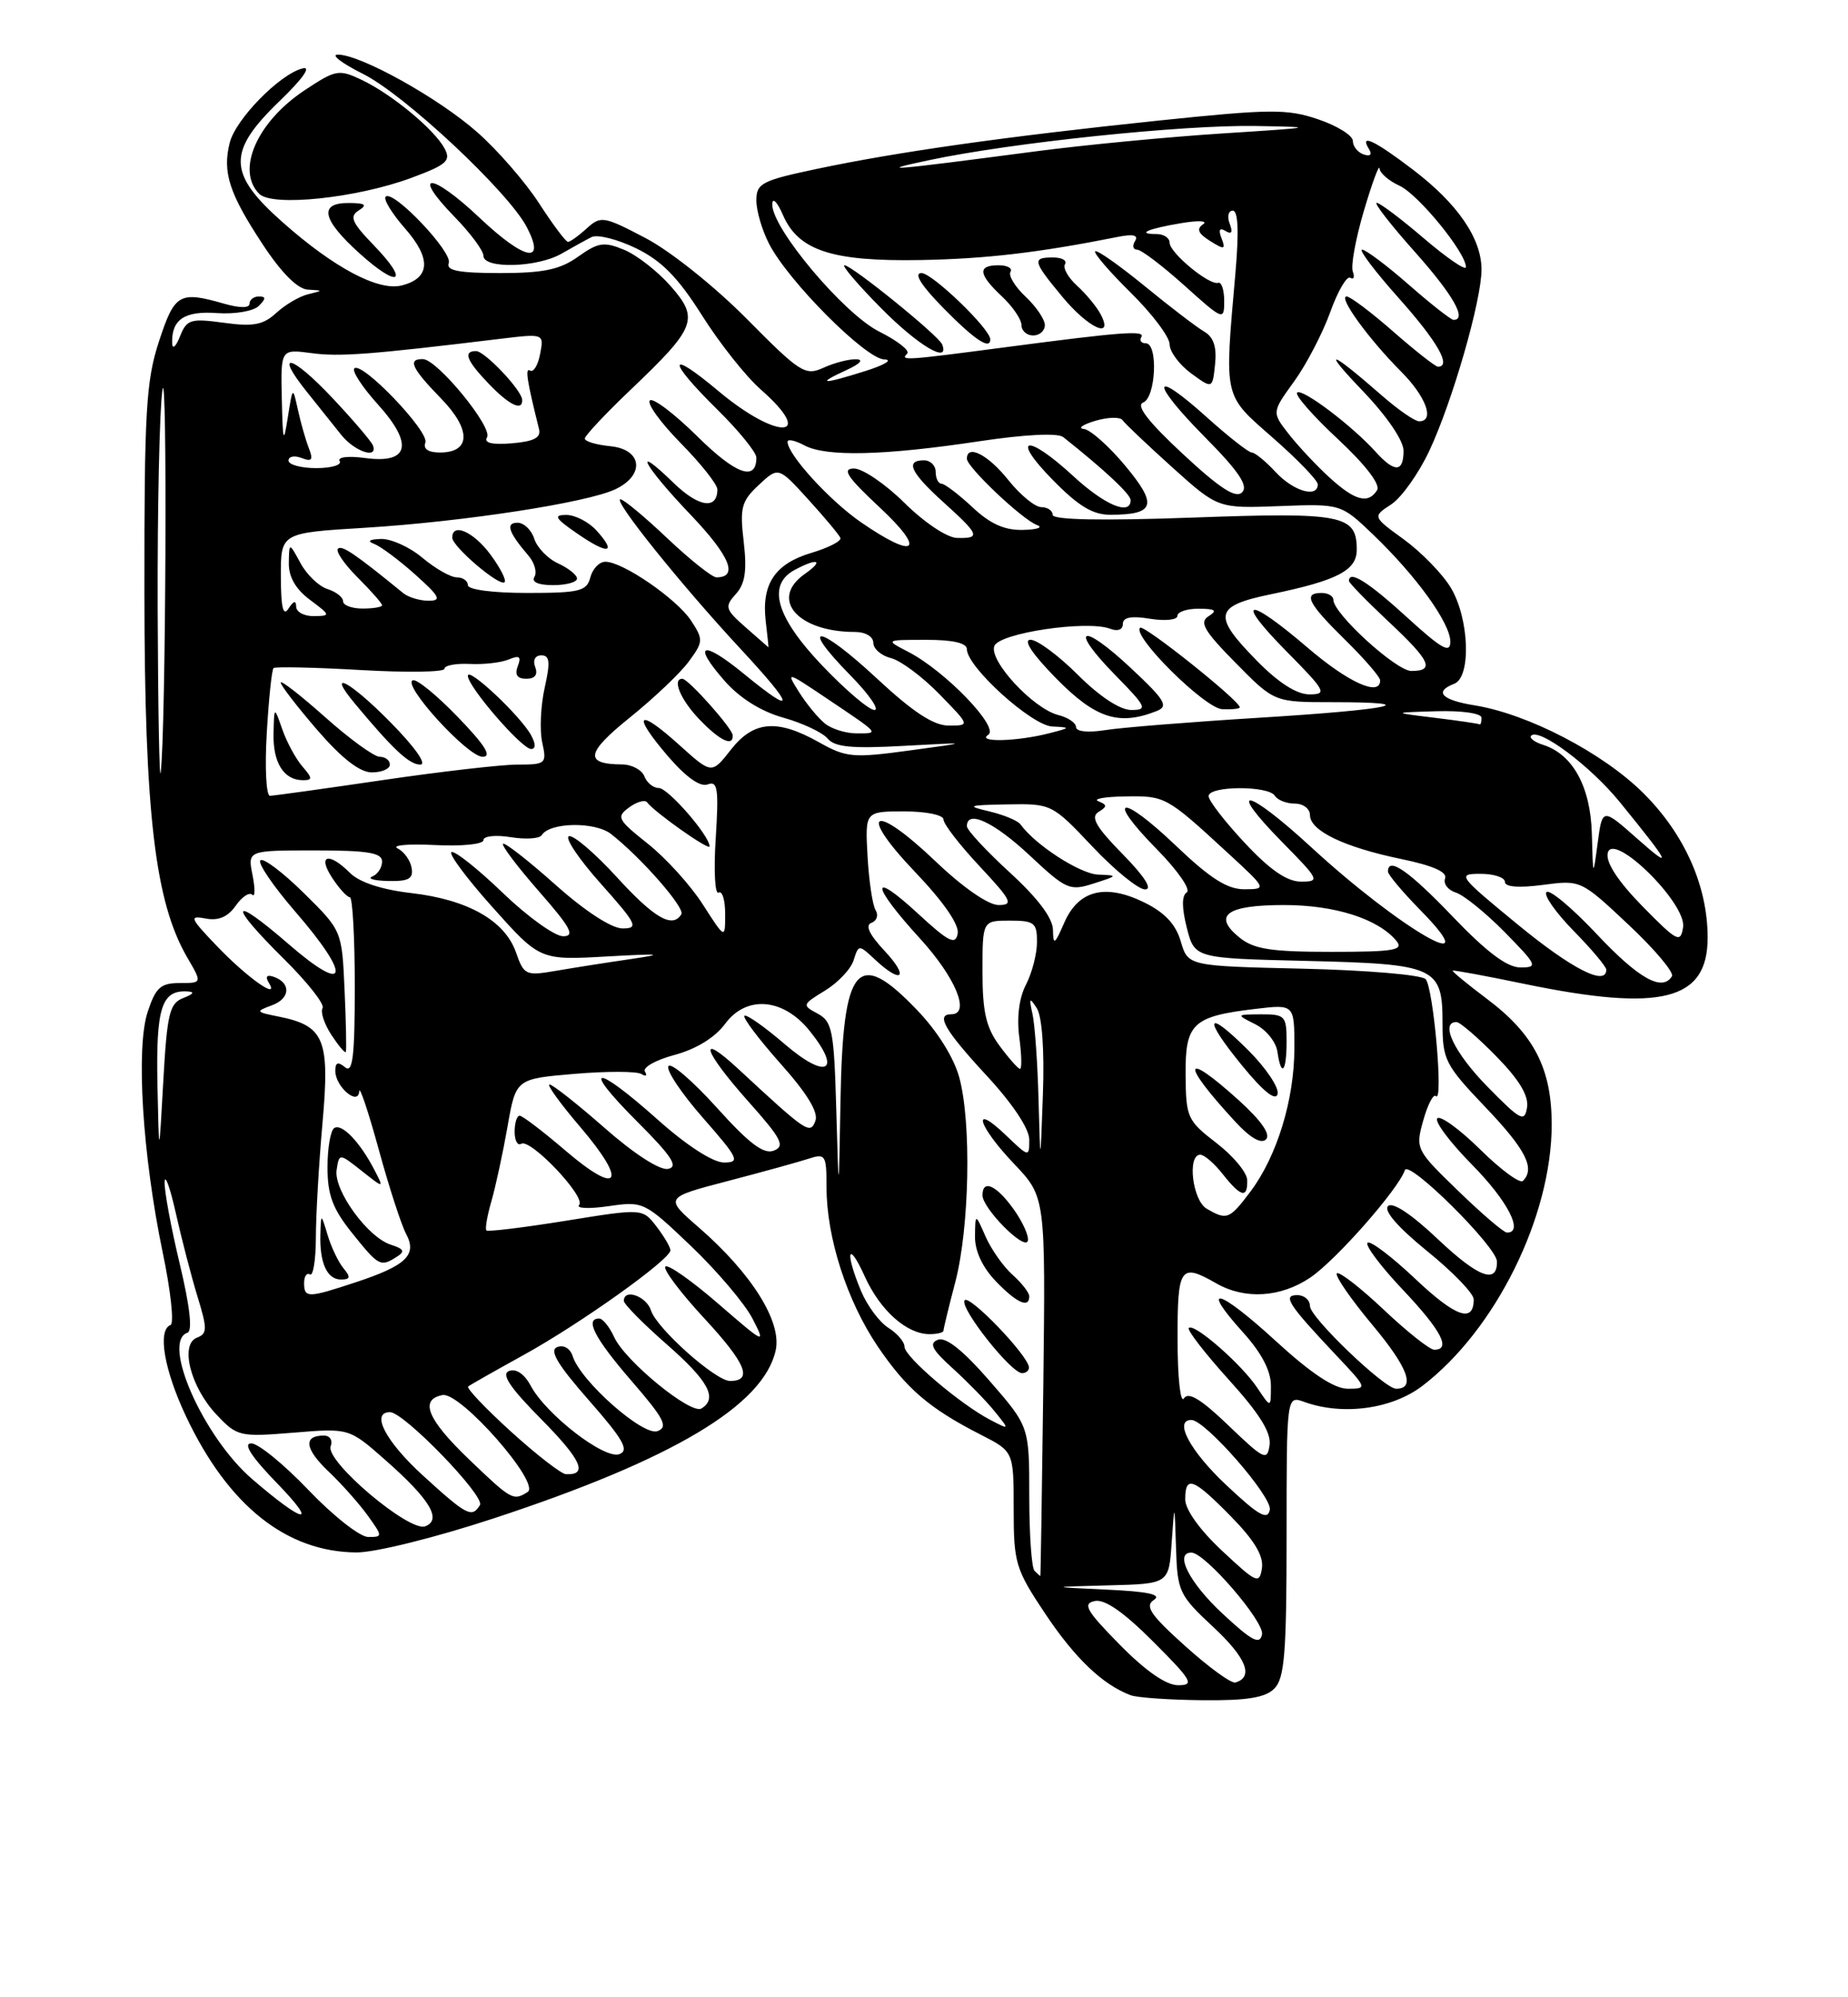 <?xml version="1.0" encoding="UTF-8" standalone="no"?>
<!DOCTYPE svg PUBLIC "-//W3C//DTD SVG 1.1//EN" "http://www.w3.org/Graphics/SVG/1.1/DTD/svg11.dtd" >
<svg xmlns="http://www.w3.org/2000/svg" xmlns:xlink="http://www.w3.org/1999/xlink" version="1.1" viewBox="0 0 237 256">
 <g >
 <path fill="currentColor"
d=" M 163.43 216.43 C 164.74 215.12 165.00 211.89 165.00 196.86 C 165.00 178.87 165.00 178.87 167.25 179.68 C 172.18 181.47 178.50 180.62 182.42 177.63 C 191.80 170.47 199.00 155.93 199.00 144.13 C 199.00 136.96 196.73 132.56 190.71 128.04 C 188.17 126.13 186.19 124.50 186.30 124.41 C 186.41 124.32 190.55 125.08 195.50 126.11 C 213.08 129.74 219.00 128.25 219.00 120.18 C 219.00 113.59 216.06 106.96 210.81 101.71 C 205.61 96.52 195.97 91.50 189.07 90.40 C 184.88 89.72 183.87 88.65 186.50 87.64 C 188.71 86.79 188.43 79.21 186.03 75.28 C 184.95 73.51 182.25 70.75 180.04 69.14 C 176.01 66.22 176.01 66.22 178.42 64.65 C 179.74 63.78 181.94 60.69 183.30 57.79 C 186.26 51.50 190.00 38.51 190.00 34.55 C 190.00 30.57 186.94 26.11 181.21 21.75 C 176.23 17.96 174.30 17.06 175.58 19.13 C 176.00 19.82 175.73 20.08 174.89 19.80 C 174.13 19.54 173.50 18.76 173.50 18.07 C 173.50 17.37 171.50 16.12 169.04 15.29 C 165.05 13.94 162.95 13.96 148.54 15.46 C 129.05 17.49 115.06 19.47 104.75 21.65 C 97.69 23.14 97.00 23.50 97.00 25.69 C 97.00 27.02 97.74 29.53 98.64 31.27 C 101.13 36.09 111.01 45.99 113.40 46.07 C 114.56 46.10 113.47 46.77 111.00 47.55 C 105.45 49.30 104.56 49.27 108.50 47.46 C 110.31 46.64 110.82 46.07 109.80 46.05 C 108.86 46.02 106.97 46.51 105.60 47.14 C 103.27 48.20 102.61 47.78 95.78 40.88 C 91.67 36.73 85.97 32.18 82.80 30.52 C 77.42 27.70 77.05 27.64 75.24 29.28 C 74.20 30.23 73.12 31.00 72.84 31.00 C 72.56 31.00 70.89 28.77 69.13 26.05 C 67.37 23.33 63.80 19.23 61.21 16.95 C 56.24 12.56 46.24 7.00 43.33 7.00 C 42.38 7.00 43.83 8.11 46.55 9.47 C 51.89 12.13 65.24 24.63 67.57 29.13 C 70.06 33.94 67.29 33.38 61.49 27.90 C 55.29 22.04 52.60 21.96 58.31 27.81 C 60.34 29.89 62.00 32.13 62.00 32.79 C 62.00 34.49 68.92 34.30 72.00 32.52 C 73.38 31.73 75.11 30.77 75.86 30.39 C 76.60 30.01 79.17 30.66 81.57 31.82 C 84.85 33.42 86.94 35.54 90.02 40.41 C 92.27 43.98 95.66 48.25 97.55 49.91 C 104.77 56.25 99.73 56.48 92.18 50.16 C 85.58 44.62 85.47 46.06 92.00 52.50 C 94.75 55.21 97.00 57.98 97.00 58.65 C 97.00 61.76 94.37 60.81 89.43 55.93 C 86.47 53.01 83.73 50.94 83.34 51.33 C 82.94 51.72 84.73 54.19 87.31 56.81 C 89.89 59.43 92.00 62.09 92.00 62.73 C 92.00 65.36 89.61 65.02 86.41 61.92 C 80.87 56.54 82.52 59.65 88.60 66.01 C 93.62 71.28 94.74 74.00 91.88 74.00 C 91.33 74.00 88.50 71.75 85.59 69.00 C 82.69 66.25 79.98 64.00 79.57 64.00 C 78.54 64.00 87.32 74.93 94.91 83.10 C 102.00 90.73 102.18 91.92 95.39 86.36 C 90.04 81.98 88.71 82.46 92.92 87.26 C 94.87 89.48 97.60 91.19 100.47 91.99 C 102.94 92.68 105.49 93.89 106.14 94.66 C 107.04 95.76 109.27 95.97 115.91 95.60 C 124.50 95.13 124.50 95.13 116.65 96.19 C 109.39 97.18 108.52 97.10 105.02 95.13 C 99.65 92.12 96.63 92.38 93.71 96.12 C 91.27 99.23 91.27 99.23 87.11 95.48 C 81.77 90.66 80.96 91.43 85.63 96.89 C 87.96 99.60 89.79 100.91 90.76 100.54 C 92.04 100.05 92.19 101.07 91.79 107.45 C 91.52 111.56 91.69 114.69 92.15 114.41 C 92.62 114.12 93.00 115.35 93.00 117.14 C 93.00 120.39 93.00 120.39 90.15 115.95 C 88.59 113.50 85.41 109.99 83.09 108.15 C 79.19 105.05 79.01 104.71 80.68 103.49 C 81.68 102.76 82.72 102.47 82.99 102.84 C 83.98 104.14 91.00 109.09 91.00 108.48 C 91.00 107.12 85.68 101.00 84.49 101.00 C 83.79 101.00 82.95 100.33 82.64 99.50 C 82.32 98.68 81.04 97.99 79.78 97.98 C 74.90 97.95 75.13 96.51 80.75 91.99 C 83.82 89.52 87.23 86.29 88.32 84.81 C 90.20 82.26 90.22 81.98 88.63 79.55 C 86.79 76.76 79.87 72.00 77.64 72.00 C 76.86 72.00 76.00 72.90 75.71 74.00 C 75.25 75.78 74.35 76.00 67.59 76.00 C 63.20 76.00 60.00 75.58 60.00 75.00 C 60.00 74.45 59.36 74.00 58.58 74.00 C 57.79 74.00 55.82 72.87 54.18 71.50 C 52.55 70.12 50.15 69.04 48.86 69.08 C 47.34 69.13 47.03 69.36 48.00 69.72 C 48.83 70.04 51.19 71.80 53.25 73.64 C 56.41 76.47 56.68 77.00 54.96 77.00 C 53.84 77.00 52.37 76.56 51.71 76.02 C 45.57 71.01 43.84 69.83 43.34 70.33 C 43.02 70.65 44.16 72.32 45.88 74.03 C 47.60 75.75 49.00 77.34 49.00 77.58 C 49.00 77.81 47.88 78.00 46.50 78.00 C 45.12 78.00 44.00 77.58 44.00 77.07 C 44.00 76.55 43.10 75.85 42.00 75.50 C 40.89 75.15 39.34 73.66 38.54 72.18 C 37.08 69.50 37.08 69.50 37.04 72.17 C 37.01 73.94 37.92 75.52 39.75 76.88 C 42.41 78.87 42.43 78.94 40.25 78.97 C 39.01 78.99 37.99 78.44 37.98 77.75 C 37.97 76.92 37.65 77.00 37.00 78.00 C 36.31 79.07 36.03 77.88 36.02 73.90 C 36.00 68.30 36.00 68.30 46.75 67.65 C 59.45 66.87 75.32 64.43 78.94 62.70 C 82.76 60.87 82.36 57.58 78.25 57.19 C 76.46 57.01 75.00 56.58 75.00 56.21 C 75.00 55.85 77.63 53.05 80.85 49.98 C 89.27 41.97 89.70 40.87 86.01 36.67 C 84.36 34.79 81.68 32.70 80.05 32.02 C 77.47 30.95 76.72 31.06 74.14 32.90 C 71.81 34.56 69.70 35.00 64.13 35.00 C 58.81 35.00 57.18 34.68 57.55 33.72 C 58.09 32.34 50.41 24.26 49.46 25.21 C 49.14 25.53 50.26 27.36 51.95 29.29 C 55.34 33.15 55.19 35.66 51.51 36.59 C 48.52 37.34 42.84 34.33 36.25 28.49 C 29.18 22.24 29.11 19.45 35.86 12.95 C 38.86 10.06 39.98 8.45 38.79 8.77 C 35.83 9.54 30.22 15.28 29.46 18.30 C 28.51 22.09 29.39 24.80 33.69 31.32 C 36.08 34.96 38.16 37.04 39.46 37.12 C 41.47 37.23 41.47 37.24 39.50 37.72 C 38.40 37.98 36.57 39.06 35.43 40.11 C 33.75 41.65 32.48 41.89 28.70 41.37 C 24.43 40.79 23.95 40.94 23.08 43.12 C 22.56 44.43 22.11 44.83 22.08 44.00 C 21.98 40.95 23.66 39.82 27.85 40.13 C 30.14 40.29 32.52 39.88 33.19 39.21 C 34.12 38.28 34.13 38.00 33.20 38.00 C 32.54 38.00 32.00 38.42 32.00 38.93 C 32.00 39.50 30.76 39.50 28.76 38.93 C 23.00 37.28 22.40 37.62 20.39 43.75 C 18.73 48.81 18.50 52.69 18.52 76.00 C 18.54 104.32 19.88 115.64 24.03 122.75 C 25.93 126.00 25.93 126.00 23.04 126.00 C 20.60 126.00 19.97 126.57 18.94 129.69 C 17.41 134.31 18.27 148.04 20.86 160.50 C 21.90 165.45 22.35 169.65 21.87 169.83 C 20.17 170.48 21.04 175.58 23.87 181.57 C 29.28 192.99 36.74 198.93 45.74 198.98 C 48.12 198.99 55.86 197.07 63.33 194.61 C 86.32 187.05 97.94 180.12 99.48 173.07 C 100.29 169.42 96.40 163.22 89.61 157.32 C 85.21 153.50 85.21 153.50 93.36 151.37 C 97.84 150.20 102.51 148.91 103.75 148.50 C 105.86 147.81 106.00 148.05 106.00 152.20 C 106.00 158.60 108.62 166.74 112.55 172.55 C 116.24 178.00 119.18 180.52 125.78 183.89 C 130.00 186.04 130.00 186.04 130.00 193.41 C 130.00 200.36 130.23 201.12 134.07 206.87 C 137.87 212.55 141.41 215.93 145.00 217.28 C 145.82 217.59 149.96 217.88 154.18 217.92 C 159.91 217.98 162.26 217.60 163.43 216.43 Z  M 93.97 94.25 C 93.94 93.37 88.27 87.00 87.51 87.00 C 86.16 87.00 87.27 89.68 89.69 92.20 C 92.31 94.93 94.03 95.76 93.97 94.25 Z  M 62.90 71.08 C 60.74 68.16 58.00 66.94 58.00 68.91 C 58.00 70.06 64.09 75.24 64.71 74.62 C 64.97 74.37 64.15 72.77 62.90 71.08 Z  M 74.00 74.16 C 74.00 73.70 72.91 72.83 71.59 72.22 C 70.26 71.62 68.88 70.19 68.52 69.06 C 68.16 67.93 67.19 67.00 66.37 67.00 C 64.80 67.00 65.20 68.22 67.75 71.19 C 68.55 72.11 68.90 73.35 68.54 73.94 C 68.13 74.60 69.04 75.00 70.94 75.00 C 72.62 75.00 74.00 74.62 74.00 74.16 Z  M 76.51 68.01 C 75.51 66.90 73.76 66.00 72.62 66.00 C 70.93 66.00 71.18 66.43 74.03 68.39 C 78.00 71.13 79.17 70.95 76.51 68.01 Z  M 47.94 31.44 C 45.11 28.51 44.78 27.75 46.01 26.97 C 47.15 26.25 46.86 26.03 44.75 26.02 C 40.84 25.99 41.28 28.12 46.09 32.46 C 51.16 37.04 52.60 36.25 47.94 31.44 Z  M 52.75 22.80 C 57.29 21.12 57.86 20.61 57.02 19.04 C 55.72 16.60 50.29 12.11 46.43 10.26 C 43.46 8.85 43.09 8.91 39.08 11.56 C 32.96 15.61 30.23 21.83 33.25 24.85 C 34.93 26.53 45.76 25.39 52.75 22.80 Z  M 143.61 210.81 C 139.32 206.45 138.80 205.55 140.39 205.21 C 141.67 204.93 144.09 206.61 147.88 210.40 C 152.88 215.40 153.22 216.00 151.10 216.00 C 149.55 216.00 146.93 214.18 143.61 210.81 Z  M 152.00 210.98 C 147.54 206.98 146.78 205.85 147.98 205.07 C 149.03 204.38 147.26 203.99 141.98 203.75 C 134.50 203.40 134.50 203.40 142.20 203.20 C 149.90 203.00 149.90 203.00 150.26 197.75 C 150.63 192.50 150.63 192.50 150.82 198.38 C 150.99 203.99 151.21 204.46 155.61 208.55 C 159.84 212.49 160.82 214.95 158.44 215.65 C 157.92 215.81 155.03 213.71 152.00 210.98 Z  M 156.75 206.79 C 152.53 202.86 150.57 199.00 152.79 199.00 C 154.53 199.00 162.17 207.86 161.85 209.49 C 161.57 210.87 160.54 210.32 156.75 206.79 Z  M 156.75 198.79 C 153.89 196.13 152.00 193.49 152.00 192.18 C 152.00 189.05 153.03 189.44 157.88 194.38 C 160.87 197.43 162.07 199.43 161.84 200.99 C 161.52 203.08 161.18 202.93 156.75 198.79 Z  M 132.67 201.33 C 132.30 200.97 132.00 196.66 132.00 191.75 C 132.00 182.84 132.00 182.84 126.91 176.99 C 123.51 173.08 121.31 171.33 120.29 171.72 C 119.10 172.17 119.52 172.99 122.20 175.40 C 124.08 177.11 126.50 179.58 127.56 180.90 C 129.50 183.29 129.50 183.29 127.00 181.99 C 123.15 179.99 116.00 173.90 116.00 172.62 C 116.00 171.99 115.07 170.90 113.93 170.19 C 112.79 169.47 111.21 167.35 110.43 165.48 C 108.32 160.43 108.74 158.82 110.91 163.62 C 112.90 167.99 116.29 171.00 119.22 171.00 C 120.20 171.00 121.00 170.80 121.00 170.55 C 121.00 170.30 121.68 167.49 122.52 164.30 C 124.33 157.35 124.60 143.92 123.03 138.12 C 122.35 135.59 120.22 132.17 117.62 129.47 C 109.92 121.42 108.09 123.60 107.79 141.18 C 107.57 153.50 107.57 153.50 107.25 142.27 C 106.96 132.09 106.74 130.93 104.86 129.92 C 102.84 128.84 102.87 128.76 105.80 126.97 C 107.46 125.96 109.11 124.22 109.47 123.09 C 110.12 121.04 110.13 121.04 112.25 123.02 C 115.68 126.22 116.64 125.29 113.44 121.87 C 111.48 119.78 110.92 118.59 111.76 118.28 C 112.45 118.03 112.69 117.31 112.30 116.67 C 111.90 116.04 111.44 112.92 111.26 109.76 C 110.94 104.00 110.94 104.00 115.97 104.00 C 118.79 104.00 121.00 104.46 121.00 105.04 C 121.00 105.62 123.09 108.32 125.64 111.04 C 129.74 115.43 130.02 116.00 128.06 116.00 C 126.74 116.00 123.48 113.74 119.98 110.40 C 111.98 102.77 109.84 103.88 117.35 111.76 C 121.01 115.59 123.04 118.53 122.82 119.67 C 122.54 121.17 121.66 120.73 117.74 117.11 C 111.50 111.36 111.67 113.38 118.00 120.31 C 122.56 125.30 124.50 130.00 122.00 130.00 C 119.97 130.00 121.14 132.03 126.50 137.83 C 129.86 141.45 132.00 144.67 132.00 146.07 C 132.00 148.35 131.97 148.34 129.00 145.50 C 124.51 141.20 125.38 144.27 130.05 149.17 C 134.09 153.42 134.09 153.42 133.80 177.71 C 133.63 191.07 133.46 201.99 133.42 202.00 C 133.37 202.00 133.03 201.70 132.67 201.33 Z  M 131.96 175.25 C 131.87 173.74 124.24 165.81 123.70 166.67 C 123.08 167.67 129.67 176.00 131.08 176.00 C 131.59 176.00 131.98 175.66 131.96 175.25 Z  M 132.00 166.15 C 132.00 165.69 131.04 164.45 129.86 163.40 C 128.69 162.36 127.13 160.15 126.40 158.50 C 125.08 155.50 125.08 155.50 125.04 158.45 C 125.01 160.32 125.98 162.41 127.69 164.20 C 130.38 167.00 132.00 167.74 132.00 166.15 Z  M 130.01 155.01 C 127.80 151.91 126.00 151.09 126.00 153.20 C 126.00 154.88 131.39 160.32 131.81 159.06 C 132.00 158.49 131.19 156.67 130.01 155.01 Z  M 39.58 191.00 C 36.43 187.70 33.12 185.00 32.22 185.00 C 31.13 185.00 32.24 186.72 35.54 190.12 C 40.92 195.67 39.04 195.35 32.34 189.58 C 26.07 184.18 20.66 171.95 24.04 170.82 C 24.71 170.60 24.36 167.48 23.05 161.99 C 21.93 157.32 21.06 152.60 21.11 151.50 C 21.16 150.40 21.81 152.20 22.55 155.50 C 23.29 158.80 24.54 163.61 25.33 166.19 C 26.60 170.33 26.59 170.94 25.26 171.45 C 23.04 172.31 24.43 177.79 27.77 181.32 C 30.41 184.12 30.73 184.19 37.63 183.63 C 44.77 183.04 44.77 183.04 49.40 187.12 C 55.15 192.18 56.72 194.79 54.53 195.63 C 52.49 196.41 41.68 187.27 42.41 185.37 C 42.70 184.61 42.31 184.00 41.53 184.00 C 38.86 184.00 39.08 185.70 42.13 188.60 C 43.81 190.19 46.07 192.74 47.16 194.25 C 49.09 196.94 49.09 197.00 47.22 197.00 C 46.17 197.00 42.73 194.30 39.58 191.00 Z  M 157.25 190.33 C 152.62 185.98 150.49 182.00 152.79 182.00 C 154.57 182.00 163.17 191.85 162.85 193.51 C 162.57 194.91 161.43 194.26 157.25 190.33 Z  M 54.25 189.13 C 49.44 184.74 47.49 181.00 50.02 181.00 C 51.81 181.00 62.25 191.79 61.55 192.91 C 60.52 194.59 59.88 194.26 54.25 189.13 Z  M 60.16 187.06 C 54.80 181.92 53.76 179.39 56.75 178.81 C 59.03 178.36 69.38 190.14 67.67 191.23 C 65.82 192.40 65.60 192.27 60.16 187.06 Z  M 65.54 183.50 C 62.26 180.52 59.79 177.92 60.04 177.71 C 60.29 177.51 63.46 175.71 67.07 173.72 C 74.40 169.69 86.01 161.41 85.98 160.25 C 85.97 159.84 85.16 158.46 84.18 157.19 C 82.40 154.88 82.40 154.88 72.56 156.47 C 67.15 157.34 62.56 157.90 62.38 157.71 C 62.19 157.52 62.48 155.82 63.03 153.93 C 63.57 152.05 64.50 147.75 65.09 144.39 C 66.16 138.28 66.16 138.28 73.68 137.64 C 77.82 137.29 81.68 137.30 82.26 137.66 C 82.84 138.02 83.04 137.88 82.71 137.35 C 82.39 136.82 84.10 135.85 86.52 135.21 C 89.29 134.46 91.69 132.99 93.00 131.22 C 95.72 127.53 100.45 127.92 103.82 132.11 C 108.02 137.31 106.03 138.44 100.70 133.88 C 98.06 131.61 95.71 129.96 95.47 130.20 C 95.23 130.44 97.32 133.20 100.11 136.34 C 103.52 140.16 104.99 142.58 104.57 143.67 C 103.90 145.44 103.48 145.16 94.75 137.07 C 89.37 132.08 90.13 134.62 95.99 141.20 C 100.23 145.95 100.72 146.90 99.24 147.48 C 97.94 147.99 96.08 146.58 91.90 141.94 C 88.81 138.52 86.03 136.14 85.72 136.65 C 85.40 137.16 87.40 140.15 90.16 143.29 C 94.73 148.50 94.96 149.00 92.83 149.00 C 91.42 148.99 88.06 146.82 84.34 143.50 C 76.23 136.26 74.39 136.43 81.70 143.74 C 86.17 148.21 87.05 149.56 85.67 149.82 C 84.63 150.03 81.31 147.89 77.55 144.58 C 74.05 141.51 70.87 139.00 70.47 139.00 C 70.08 139.00 71.87 141.47 74.45 144.49 C 80.53 151.61 79.43 153.38 72.57 147.52 C 69.66 145.03 67.00 143.00 66.64 143.00 C 66.29 143.00 66.00 143.93 66.00 145.06 C 66.00 146.19 66.38 146.89 66.84 146.60 C 68.02 145.87 75.21 153.45 74.27 154.44 C 73.85 154.89 75.54 154.96 78.04 154.60 C 82.51 153.95 82.65 154.02 88.64 159.73 C 91.97 162.91 95.50 167.08 96.49 168.98 C 98.24 172.37 98.15 172.32 92.10 167.09 C 88.71 164.15 85.66 162.01 85.33 162.34 C 85.00 162.67 87.27 165.69 90.38 169.04 C 95.68 174.77 96.59 177.00 93.62 177.00 C 91.77 177.00 84.22 170.27 83.49 167.97 C 82.91 166.13 79.98 165.10 80.01 166.75 C 80.02 167.16 82.49 169.67 85.51 172.31 C 90.87 177.01 92.07 179.22 89.96 180.53 C 88.61 181.36 80.16 174.45 78.76 171.37 C 78.16 170.06 77.30 169.00 76.84 169.00 C 74.95 169.00 76.27 171.54 81.00 177.01 C 85.16 181.81 85.73 182.89 84.33 183.43 C 82.51 184.13 74.47 177.04 73.45 173.84 C 73.13 172.83 72.29 172.33 71.46 172.66 C 70.40 173.06 71.49 174.89 75.53 179.49 C 79.93 184.50 80.72 185.89 79.44 186.38 C 77.55 187.11 70.04 181.32 68.06 177.61 C 67.26 176.11 66.18 175.38 65.29 175.72 C 64.24 176.12 65.38 177.83 69.45 181.94 C 74.58 187.14 75.45 189.08 72.58 188.95 C 71.99 188.93 68.82 186.47 65.54 183.50 Z  M 157.56 182.72 C 154.02 179.32 152.40 178.34 151.83 179.24 C 151.39 179.93 151.02 176.56 151.02 171.75 C 151.00 162.35 151.35 161.84 156.00 164.50 C 159.66 166.59 164.25 166.31 168.04 163.75 C 171.32 161.54 179.36 152.41 180.17 149.98 C 180.64 148.59 191.95 159.80 191.98 161.69 C 192.03 164.64 189.59 163.72 184.47 158.89 C 181.03 155.63 178.59 154.01 178.01 154.59 C 177.42 155.18 179.32 157.35 183.03 160.36 C 186.32 163.02 189.00 165.80 189.00 166.54 C 189.00 169.63 186.68 168.81 181.49 163.90 C 178.46 161.04 175.71 158.96 175.38 159.29 C 175.05 159.62 177.08 162.32 179.89 165.29 C 184.84 170.52 186.14 173.00 183.94 173.00 C 183.36 173.00 180.43 170.68 177.43 167.84 C 174.43 165.01 171.74 162.93 171.45 163.21 C 171.16 163.50 173.23 166.49 176.03 169.85 C 180.58 175.29 181.58 178.00 179.05 178.00 C 177.55 178.00 168.00 168.85 168.00 167.41 C 168.00 166.63 167.27 166.00 166.38 166.00 C 164.43 166.00 165.20 167.18 171.40 173.75 C 175.35 177.93 175.38 178.00 172.85 178.00 C 171.11 178.00 168.15 176.04 163.60 171.87 C 156.28 165.16 153.75 164.50 159.42 170.78 C 161.79 173.40 163.00 175.72 162.99 177.62 C 162.99 180.50 162.99 180.50 161.24 177.88 C 159.23 174.86 153.13 169.53 152.46 170.21 C 152.21 170.46 154.51 173.43 157.57 176.82 C 161.50 181.15 163.05 183.63 162.82 185.22 C 162.52 187.29 162.12 187.09 157.56 182.72 Z  M 39.00 164.44 C 39.00 163.58 39.34 163.09 39.75 163.35 C 40.16 163.60 40.50 161.49 40.51 158.65 C 40.51 155.82 40.89 149.19 41.36 143.93 C 42.32 133.17 41.61 131.47 35.70 130.29 C 32.78 129.71 32.74 129.64 34.90 128.84 C 37.26 127.97 37.34 125.95 35.05 125.18 C 34.20 124.90 34.00 125.19 34.48 125.97 C 35.93 128.31 31.65 125.28 27.76 121.20 C 24.35 117.64 24.23 117.32 26.38 117.73 C 28.01 118.04 29.22 117.53 30.22 116.10 C 31.02 114.95 31.98 114.31 32.35 114.68 C 32.72 115.05 32.73 113.92 32.39 112.18 C 31.75 109.00 31.75 109.00 40.38 109.00 C 47.15 109.00 49.00 109.30 49.00 110.42 C 49.00 111.20 48.44 112.06 47.75 112.34 C 47.06 112.62 47.98 112.88 49.79 112.92 C 52.40 112.98 53.03 112.63 52.79 111.25 C 52.63 110.29 51.83 109.16 51.00 108.75 C 50.17 108.33 52.31 108.14 55.75 108.31 C 59.23 108.49 62.00 108.21 62.00 107.68 C 62.00 107.16 63.56 106.99 65.48 107.30 C 67.40 107.61 69.19 107.50 69.47 107.05 C 70.50 105.38 76.31 105.29 78.37 106.90 C 82.23 109.92 87.89 116.38 87.38 117.19 C 86.24 119.03 83.93 117.70 79.10 112.42 C 76.29 109.35 73.53 106.99 72.96 107.18 C 72.40 107.37 74.23 110.11 77.05 113.26 C 81.69 118.47 81.95 119.00 79.83 119.00 C 78.42 118.99 75.02 116.78 71.20 113.37 C 67.74 110.29 64.73 107.94 64.51 108.15 C 64.30 108.37 66.38 111.12 69.14 114.27 C 73.20 118.90 73.79 120.00 72.22 120.00 C 71.15 120.00 67.67 117.51 64.50 114.46 C 61.33 111.41 58.37 109.05 57.91 109.21 C 57.46 109.37 59.83 112.56 63.17 116.29 C 69.25 123.08 69.25 123.08 77.87 122.59 C 84.71 122.21 85.36 122.27 81.00 122.91 C 77.97 123.35 73.64 124.03 71.37 124.42 C 67.42 125.10 67.20 125.00 66.18 122.09 C 64.76 118.01 60.02 115.31 52.76 114.47 C 48.96 114.03 46.09 113.09 44.89 111.89 C 42.17 109.17 40.67 109.56 42.59 112.50 C 43.49 113.88 44.52 115.00 44.87 115.00 C 45.21 115.00 45.50 120.14 45.50 126.42 C 45.50 135.43 45.24 137.61 44.25 136.79 C 43.34 136.04 43.00 136.17 43.00 137.26 C 43.00 139.29 45.97 141.82 46.07 139.87 C 46.11 139.12 47.23 142.45 48.56 147.29 C 49.88 152.12 51.47 157.01 52.08 158.15 C 53.53 160.85 52.10 162.22 45.57 164.37 C 39.49 166.38 39.00 166.39 39.00 164.44 Z  M 44.05 162.56 C 43.40 161.77 42.48 159.86 42.02 158.31 C 41.17 155.50 41.17 155.50 41.09 158.17 C 40.97 161.86 41.94 164.00 43.73 164.00 C 44.93 164.00 45.00 163.70 44.05 162.56 Z  M 50.88 161.09 C 51.97 160.41 51.81 160.07 50.13 159.54 C 47.16 158.60 42.78 152.56 43.17 149.96 C 43.50 147.80 43.50 147.80 46.38 150.07 C 49.26 152.35 49.26 152.35 48.00 149.92 C 46.15 146.36 43.85 143.97 42.87 144.58 C 42.39 144.88 42.00 147.14 42.00 149.62 C 42.00 153.17 42.66 154.94 45.17 158.06 C 48.58 162.30 48.79 162.42 50.88 161.09 Z  M 44.19 126.89 C 43.85 119.28 43.85 119.28 38.95 114.45 C 36.25 111.79 33.75 109.91 33.39 110.27 C 33.03 110.63 35.05 113.59 37.87 116.85 C 45.15 125.25 44.65 127.63 37.00 121.00 C 29.51 114.51 29.16 115.75 36.45 122.95 C 39.45 125.92 41.66 128.73 41.37 129.21 C 41.07 129.69 41.58 131.23 42.49 132.63 C 43.41 134.03 44.24 135.02 44.35 134.84 C 44.45 134.65 44.38 131.08 44.19 126.89 Z  M 187.00 152.63 C 181.57 147.38 181.51 147.25 182.53 143.60 C 183.10 141.57 183.83 140.16 184.15 140.49 C 185.14 141.47 183.83 126.57 182.83 125.50 C 182.32 124.95 175.26 124.35 167.13 124.16 C 152.36 123.82 152.36 123.82 151.43 120.66 C 150.78 118.45 149.37 116.95 146.71 115.65 C 141.73 113.22 138.30 114.10 136.48 118.28 C 135.26 121.09 135.07 121.21 135.04 119.18 C 135.01 117.66 133.08 115.10 129.50 111.83 C 126.48 109.06 124.00 106.39 124.00 105.90 C 124.00 103.74 127.46 105.35 132.05 109.64 C 136.74 114.03 137.19 114.23 140.26 113.24 C 143.39 112.24 143.41 112.20 140.83 112.10 C 138.51 112.01 132.76 108.29 130.88 105.67 C 130.54 105.19 128.74 104.44 126.88 104.00 C 123.86 103.29 124.10 103.19 129.19 103.10 C 134.84 103.00 134.93 103.04 140.09 108.50 C 142.95 111.53 145.99 114.00 146.85 114.00 C 147.85 114.00 146.79 112.34 143.96 109.46 C 140.56 106.00 139.83 104.72 140.87 104.08 C 142.01 103.37 142.01 103.16 140.86 102.70 C 140.11 102.40 141.66 102.12 144.29 102.08 C 149.43 101.99 149.59 102.08 157.36 109.23 C 162.49 113.95 162.49 113.96 159.59 113.98 C 157.41 113.99 155.21 112.60 150.79 108.38 C 143.68 101.60 141.65 102.04 148.41 108.90 C 151.04 111.58 152.75 114.04 152.20 114.38 C 151.55 114.78 151.55 116.32 152.20 118.90 C 153.20 122.82 153.20 122.82 167.45 123.16 C 184.22 123.56 185.00 123.92 185.00 131.20 C 185.00 135.83 185.35 136.52 190.50 141.91 C 195.69 147.35 196.91 149.76 195.31 151.36 C 194.93 151.74 192.46 149.93 189.83 147.33 C 187.20 144.74 184.72 142.94 184.33 143.34 C 183.94 143.73 185.95 146.41 188.81 149.31 C 193.37 153.93 195.48 158.04 193.25 157.98 C 192.84 157.97 190.02 155.56 187.00 152.63 Z  M 154.75 154.92 C 152.93 153.86 152.23 148.00 153.93 148.00 C 154.44 148.00 155.74 149.12 156.82 150.50 C 159.14 153.44 160.02 153.65 159.95 151.25 C 159.93 150.29 158.15 148.15 156.00 146.50 C 152.28 143.64 152.09 143.23 152.05 137.79 C 151.99 131.16 152.94 130.27 161.03 129.31 C 166.00 128.72 166.00 128.72 166.00 134.33 C 166.00 140.93 163.77 148.21 160.35 152.75 C 157.67 156.30 157.34 156.43 154.75 154.92 Z  M 158.92 141.07 C 151.66 134.51 151.34 136.11 158.40 143.75 C 160.33 145.85 161.74 146.66 162.36 146.04 C 162.99 145.41 161.76 143.65 158.92 141.07 Z  M 160.13 134.66 C 154.65 129.18 154.17 130.32 159.32 136.61 C 162.05 139.94 163.62 141.18 163.85 140.21 C 164.04 139.40 162.37 136.90 160.13 134.66 Z  M 165.00 133.50 C 165.00 130.21 164.80 130.00 161.75 130.01 C 158.50 130.03 158.50 130.03 161.00 131.29 C 162.38 131.98 163.64 133.55 163.82 134.78 C 164.31 138.17 165.00 137.43 165.00 133.50 Z  M 133.19 141.00 C 133.07 136.32 132.72 131.38 132.42 130.00 C 131.95 127.89 132.03 127.77 132.97 129.23 C 133.64 130.28 133.95 134.59 133.75 140.23 C 133.42 149.50 133.42 149.50 133.19 141.00 Z  M 20.19 138.95 C 20.00 129.21 20.72 126.92 23.95 127.07 C 25.02 127.12 24.88 127.38 23.50 127.92 C 21.74 128.60 21.43 129.90 20.94 138.60 C 20.39 148.50 20.39 148.50 20.19 138.95 Z  M 190.75 139.27 C 186.51 134.95 184.62 131.00 186.79 131.00 C 187.23 131.00 189.52 132.97 191.88 135.38 C 194.82 138.37 196.07 140.44 195.84 141.93 C 195.53 143.89 195.03 143.63 190.75 139.27 Z  M 128.19 134.04 C 126.46 131.71 126.00 129.70 126.00 124.54 C 126.00 118.00 126.00 118.00 129.50 118.00 C 132.65 118.00 133.00 118.27 132.99 120.75 C 132.99 122.26 132.35 124.71 131.58 126.20 C 130.70 127.88 130.38 130.41 130.72 132.95 C 131.02 135.18 131.06 137.00 130.82 137.00 C 130.58 137.00 129.39 135.67 128.19 134.04 Z  M 204.77 119.72 C 201.62 116.37 198.72 113.95 198.33 114.34 C 197.94 114.72 199.51 116.96 201.81 119.31 C 204.12 121.66 206.00 123.90 206.00 124.29 C 206.00 126.45 201.58 124.20 194.62 118.48 C 187.01 112.23 186.84 112.00 189.87 112.00 C 191.59 112.00 193.00 112.47 193.00 113.03 C 193.00 113.69 194.76 113.83 197.87 113.42 C 202.72 112.78 202.75 112.79 208.85 118.52 C 212.21 121.67 214.72 124.65 214.42 125.13 C 213.18 127.14 210.16 125.45 204.77 119.72 Z  M 186.32 117.50 C 180.69 111.62 178.00 109.75 178.00 111.71 C 178.00 112.10 179.89 114.35 182.21 116.71 C 191.03 125.70 179.55 119.07 168.16 108.59 C 159.81 100.91 157.10 100.49 164.52 108.02 C 169.20 112.77 169.31 113.00 166.85 113.00 C 165.05 113.00 162.87 111.50 159.64 108.04 C 157.09 105.32 155.00 102.62 155.00 102.04 C 155.00 100.71 162.68 100.67 163.50 102.00 C 163.84 102.55 164.99 103.00 166.06 103.00 C 167.13 103.00 168.00 103.66 168.00 104.47 C 168.00 106.48 172.37 108.58 179.69 110.10 C 183.75 110.94 185.64 111.77 185.33 112.59 C 185.07 113.27 185.70 114.09 186.72 114.41 C 187.75 114.74 190.57 117.03 193.00 119.50 C 197.15 123.73 197.27 124.00 194.98 124.00 C 193.28 124.00 190.65 122.02 186.32 117.50 Z  M 158.95 120.16 C 155.47 117.34 157.30 116.00 164.66 116.00 C 171.19 116.00 176.73 117.76 179.08 120.59 C 180.07 121.79 178.80 122.00 170.73 122.00 C 162.99 122.00 160.80 121.66 158.95 120.16 Z  M 210.65 116.17 C 207.54 113.00 205.94 110.57 206.18 109.37 C 206.76 106.41 216.32 115.77 215.85 118.84 C 215.53 120.92 215.11 120.71 210.65 116.17 Z  M 204.15 106.88 C 203.99 100.84 201.71 96.68 197.90 95.47 C 196.77 95.11 196.08 94.58 196.37 94.29 C 197.40 93.27 203.97 98.18 207.73 102.80 C 214.26 110.82 214.65 111.63 210.00 107.52 C 205.50 103.54 205.50 103.54 204.90 108.02 C 204.30 112.50 204.30 112.50 204.15 106.88 Z  M 34.21 94.00 C 34.46 89.60 34.86 85.83 35.08 85.63 C 35.31 85.43 40.34 85.54 46.25 85.88 C 52.16 86.22 57.00 86.15 57.00 85.72 C 57.00 85.29 58.46 85.01 60.25 85.10 C 62.04 85.19 64.29 84.93 65.26 84.52 C 66.62 83.95 66.88 84.15 66.40 85.39 C 65.98 86.48 66.33 87.00 67.50 87.00 C 68.61 87.00 69.01 86.47 68.64 85.50 C 68.30 84.62 68.62 84.00 69.43 84.00 C 70.51 84.00 70.59 84.86 69.85 88.17 C 69.34 90.46 69.19 93.61 69.54 95.17 C 70.14 97.89 70.01 98.00 66.33 98.00 C 64.22 98.01 56.42 98.91 49.00 100.00 C 41.58 101.09 35.10 101.99 34.62 102.00 C 34.14 102.00 33.95 98.40 34.21 94.00 Z  M 38.79 98.25 C 37.95 97.29 36.79 95.15 36.21 93.50 C 35.16 90.50 35.16 90.50 35.08 94.05 C 35.00 97.78 36.41 100.00 38.85 100.00 C 40.10 100.00 40.09 99.75 38.79 98.25 Z  M 50.00 98.00 C 50.00 97.45 49.41 97.00 48.70 97.00 C 47.98 97.00 44.83 94.71 41.70 91.92 C 38.56 89.13 36.00 87.13 36.00 87.49 C 36.00 87.84 38.11 90.58 40.69 93.57 C 43.85 97.22 46.14 99.00 47.69 99.00 C 48.96 99.00 50.00 98.55 50.00 98.00 Z  M 50.02 92.52 C 44.79 87.22 41.74 85.67 45.56 90.24 C 50.43 96.08 52.49 98.00 53.90 98.00 C 54.80 98.00 53.21 95.75 50.02 92.52 Z  M 58.75 91.94 C 56.07 89.15 53.46 87.02 52.95 87.19 C 51.48 87.69 59.97 97.00 61.89 97.00 C 63.13 97.00 62.23 95.54 58.75 91.94 Z  M 68.12 94.25 C 66.76 91.76 60.00 85.41 60.00 86.62 C 60.00 88.01 66.92 96.00 68.11 96.00 C 68.72 96.00 68.72 95.36 68.12 94.25 Z  M 20.22 78.00 C 20.18 65.07 20.46 52.48 20.83 50.00 C 21.48 45.71 21.27 93.78 20.61 99.00 C 20.44 100.38 20.27 90.93 20.22 78.00 Z  M 126.74 94.18 C 128.21 93.25 121.24 86.01 116.50 83.56 C 113.50 82.01 113.50 82.01 118.75 82.01 C 122.20 82.00 124.00 82.42 124.00 83.21 C 124.00 85.48 132.31 93.00 134.96 93.12 C 137.36 93.23 137.33 93.28 134.50 94.00 C 130.38 95.05 125.18 95.17 126.74 94.18 Z  M 105.81 92.75 C 104.94 92.06 103.45 90.25 102.49 88.73 C 100.77 86.00 100.82 86.02 106.12 89.58 C 112.91 94.14 112.80 94.00 109.86 94.00 C 108.50 94.00 106.67 93.44 105.81 92.75 Z  M 138.00 93.20 C 138.00 92.66 136.98 91.96 135.73 91.65 C 132.51 90.84 126.80 84.68 127.52 82.80 C 128.16 81.13 139.42 79.46 142.38 80.59 C 143.34 80.96 144.00 80.71 144.00 79.98 C 144.00 79.12 145.08 78.91 147.50 79.31 C 149.43 79.62 151.00 79.45 151.00 78.94 C 151.00 78.42 152.24 78.01 153.75 78.02 C 155.87 78.03 156.16 78.25 155.00 78.98 C 153.77 79.75 154.40 80.84 158.46 84.96 C 163.42 90.00 163.42 90.00 170.88 90.00 C 182.99 90.00 178.48 90.95 161.40 92.00 C 152.66 92.54 143.81 93.25 141.75 93.58 C 139.56 93.93 138.00 93.77 138.00 93.20 Z  M 148.33 91.14 C 149.90 90.52 149.44 89.75 145.01 85.61 C 138.64 79.65 137.01 80.39 143.02 86.52 C 147.05 90.63 147.22 91.00 145.08 91.00 C 143.64 91.00 141.01 89.27 138.24 86.50 C 135.76 84.03 133.03 82.00 132.16 82.00 C 131.16 82.00 132.40 83.85 135.50 87.00 C 140.51 92.09 143.49 93.05 148.33 91.14 Z  M 159.00 90.66 C 159.00 89.82 146.67 79.99 146.21 80.46 C 145.15 81.51 154.52 90.80 156.75 90.90 C 157.99 90.95 159.00 90.85 159.00 90.66 Z  M 112.40 86.91 C 104.97 80.00 102.32 79.69 109.02 86.52 C 111.44 88.98 112.84 91.00 112.14 91.00 C 111.44 91.00 108.42 88.43 105.44 85.30 C 99.51 79.08 98.33 74.96 101.93 73.04 C 104.88 71.46 105.73 71.80 103.22 73.56 C 98.63 76.77 102.29 81.00 109.65 81.00 C 110.99 81.00 112.00 81.60 112.00 82.39 C 112.00 83.16 113.02 84.04 114.26 84.35 C 115.50 84.66 118.29 86.73 120.46 88.96 C 124.41 93.00 124.41 93.00 121.68 93.00 C 119.72 93.00 117.10 91.28 112.40 86.91 Z  M 184.00 92.00 C 178.50 91.33 178.50 91.33 184.25 91.16 C 187.53 91.07 190.00 91.43 190.00 92.00 C 190.00 92.55 189.89 92.93 189.75 92.84 C 189.61 92.75 187.03 92.37 184.00 92.00 Z  M 161.21 84.71 C 155.44 78.84 155.70 77.67 163.07 76.15 C 171.51 74.40 174.00 73.11 174.00 70.46 C 174.00 65.99 172.22 65.64 152.96 66.34 C 141.29 66.76 135.00 66.64 135.00 65.99 C 135.00 65.45 134.34 65.00 133.54 65.00 C 132.74 65.00 130.83 63.43 129.29 61.50 C 126.72 58.28 124.00 56.89 124.00 58.80 C 124.00 59.88 131.14 66.63 133.00 67.30 C 133.82 67.60 133.01 67.88 131.20 67.92 C 128.83 67.98 126.98 67.15 124.70 65.00 C 122.94 63.36 121.16 62.01 120.75 62.00 C 120.34 62.00 120.00 61.33 120.00 60.50 C 120.00 59.67 119.33 59.00 118.50 59.00 C 116.04 59.00 116.77 60.56 121.00 64.38 C 125.63 68.56 125.80 69.02 122.75 68.95 C 121.47 68.93 118.56 66.99 116.00 64.46 C 113.53 62.02 110.60 60.03 109.50 60.05 C 107.93 60.07 108.65 61.15 112.82 65.04 C 118.84 70.66 117.46 71.79 110.46 66.97 C 106.41 64.19 101.00 58.26 101.00 56.62 C 101.00 56.24 101.98 56.45 103.17 57.09 C 105.94 58.57 113.37 58.40 125.58 56.56 C 131.43 55.68 135.66 55.47 136.35 56.02 C 141.61 60.19 145.00 63.35 145.00 64.10 C 145.00 66.14 141.68 64.75 137.62 61.00 C 131.67 55.52 129.53 55.93 135.00 61.50 C 138.33 64.90 140.16 66.00 142.46 65.98 C 148.13 65.96 148.49 64.72 144.32 59.71 C 142.22 57.19 139.82 55.06 139.00 54.98 C 138.18 54.90 138.83 54.43 140.46 53.94 C 142.09 53.46 143.66 53.42 143.96 53.85 C 144.26 54.29 147.13 57.01 150.35 59.91 C 156.20 65.17 156.20 65.17 164.09 64.87 C 171.97 64.57 171.97 64.57 176.11 68.53 C 181.67 73.87 186.00 79.87 186.00 82.25 C 186.00 83.81 184.88 83.17 180.42 79.10 C 175.47 74.58 173.00 73.03 173.00 74.46 C 173.00 74.71 175.25 77.02 178.00 79.60 C 183.45 84.69 184.06 86.00 181.00 86.00 C 179.06 86.00 171.00 78.65 171.00 76.88 C 171.00 76.40 170.32 76.00 169.50 76.00 C 167.07 76.00 167.73 77.32 172.50 82.00 C 174.97 84.43 177.00 86.77 177.00 87.21 C 177.00 89.33 172.92 87.49 167.67 82.99 C 159.88 76.32 158.22 76.64 165.00 83.50 C 170.03 88.59 170.25 89.00 167.92 89.00 C 166.29 89.00 163.95 87.50 161.21 84.71 Z  M 95.64 80.42 C 93.00 78.10 92.90 77.77 94.36 76.15 C 95.56 74.83 95.81 73.18 95.38 69.45 C 94.86 65.06 95.08 64.24 97.32 62.15 C 99.83 59.81 99.83 59.81 103.67 64.03 C 105.77 66.34 107.63 68.56 107.78 68.95 C 107.93 69.35 106.25 70.21 104.04 70.87 C 99.38 72.26 97.65 74.86 98.20 79.61 C 98.42 81.48 98.58 82.99 98.55 82.97 C 98.52 82.95 97.21 81.80 95.64 80.42 Z  M 151.69 58.18 C 147.26 54.06 145.64 51.97 146.60 51.60 C 148.24 50.97 148.55 44.00 146.94 44.00 C 146.36 44.00 146.10 43.64 146.37 43.21 C 146.93 42.31 143.93 42.53 128.54 44.56 C 115.99 46.21 115.42 46.24 116.35 45.32 C 116.72 44.94 115.11 43.68 112.77 42.51 C 108.22 40.24 98.97 29.24 99.04 26.19 C 99.06 25.24 99.67 25.85 100.42 27.58 C 102.40 32.12 106.72 33.53 118.05 33.33 C 126.45 33.18 133.24 32.38 143.38 30.36 C 145.34 29.97 146.03 30.14 145.57 30.89 C 145.19 31.50 145.31 32.00 145.83 32.00 C 146.36 32.00 149.08 34.07 151.89 36.59 C 156.87 41.07 157.00 41.12 157.00 38.59 C 157.00 37.17 156.65 36.11 156.23 36.25 C 155.10 36.62 150.00 32.40 150.00 31.11 C 150.00 30.50 149.25 30.00 148.33 30.00 C 145.65 30.00 147.18 29.32 151.50 28.60 C 153.70 28.23 154.96 28.30 154.29 28.75 C 153.41 29.34 153.66 29.93 155.18 30.88 C 157.03 32.04 157.21 32.00 156.66 30.55 C 156.23 29.45 156.41 29.14 157.18 29.61 C 157.96 30.09 158.13 29.78 157.70 28.66 C 157.35 27.75 157.53 27.00 158.10 27.00 C 158.79 27.00 158.90 29.69 158.44 34.98 C 157.02 51.27 156.84 50.50 163.27 56.14 C 166.42 58.90 169.00 61.58 169.00 62.08 C 169.00 63.88 165.87 62.96 163.59 60.50 C 162.31 59.12 160.94 58.00 160.53 58.00 C 160.13 58.00 157.53 55.96 154.76 53.47 C 147.63 47.06 147.46 48.88 154.52 56.02 C 158.87 60.41 160.12 62.28 159.30 63.10 C 158.48 63.92 156.48 62.63 151.69 58.18 Z  M 154.43 42.50 C 153.48 41.95 150.04 39.32 146.78 36.65 C 143.52 33.99 140.68 31.99 140.45 32.21 C 140.23 32.44 142.29 34.83 145.02 37.52 C 147.76 40.22 150.00 43.19 150.00 44.13 C 150.00 45.07 151.24 46.74 152.75 47.85 C 155.50 49.86 155.50 49.86 155.83 46.68 C 156.06 44.47 155.64 43.20 154.43 42.50 Z  M 120.83 44.15 C 120.40 43.03 109.24 34.00 108.30 34.00 C 107.90 34.00 110.01 36.48 113.00 39.50 C 117.73 44.29 121.84 46.73 120.83 44.15 Z  M 127.00 43.50 C 127.00 42.16 119.56 35.00 118.18 35.00 C 117.14 35.00 118.12 36.57 121.00 39.50 C 124.98 43.55 127.00 44.90 127.00 43.50 Z  M 134.00 41.67 C 134.00 40.95 132.89 39.30 131.53 38.03 C 130.17 36.75 129.30 35.32 129.59 34.85 C 129.88 34.38 129.19 34.00 128.06 34.00 C 125.33 34.00 125.46 35.15 128.50 38.00 C 129.88 39.29 131.00 40.95 131.00 41.67 C 131.00 42.40 131.68 43.00 132.50 43.00 C 133.32 43.00 134.00 42.40 134.00 41.67 Z  M 141.13 40.24 C 140.61 39.27 139.25 37.64 138.12 36.61 C 136.98 35.58 136.29 34.34 136.58 33.87 C 136.88 33.39 136.19 33.00 135.06 33.00 C 132.33 33.00 132.43 33.45 136.25 38.05 C 139.61 42.10 142.92 43.58 141.13 40.24 Z  M 170.50 61.20 C 168.85 59.70 166.51 57.20 165.30 55.66 C 163.10 52.85 163.10 52.85 165.96 48.90 C 167.53 46.73 169.61 42.74 170.59 40.03 C 171.56 37.32 172.72 35.33 173.17 35.60 C 173.61 35.88 173.76 35.52 173.49 34.80 C 173.22 34.09 173.86 30.58 174.92 27.00 C 175.98 23.42 176.88 20.99 176.92 21.59 C 176.97 22.19 178.11 23.18 179.47 23.80 C 181.88 24.90 188.00 32.38 188.00 34.23 C 188.00 34.74 185.59 33.09 182.64 30.58 C 179.70 28.06 176.96 26.00 176.56 26.00 C 176.17 26.00 178.35 28.81 181.42 32.25 C 186.36 37.79 188.19 41.00 186.41 41.00 C 186.09 41.00 183.51 38.98 180.68 36.50 C 177.85 34.02 175.15 32.00 174.69 32.00 C 174.22 32.00 176.35 34.81 179.42 38.25 C 184.36 43.79 186.19 47.00 184.41 47.00 C 184.09 47.00 181.51 44.98 178.68 42.50 C 175.85 40.02 173.16 38.00 172.70 38.00 C 171.57 38.00 175.54 43.47 179.65 47.59 C 182.89 50.82 184.05 54.00 182.00 54.00 C 181.45 54.00 179.32 52.53 177.25 50.72 C 170.45 44.79 169.42 44.52 174.75 50.09 C 177.86 53.33 180.00 56.47 180.00 57.78 C 180.00 60.57 178.85 60.60 176.40 57.89 C 173.37 54.53 166.96 49.71 166.35 50.32 C 166.04 50.63 168.38 53.30 171.56 56.26 C 175.10 59.56 177.06 62.10 176.61 62.82 C 175.48 64.64 173.77 64.19 170.50 61.20 Z  M 37.00 59.03 C 37.00 58.50 37.75 58.35 38.67 58.70 C 40.01 59.22 40.20 58.95 39.60 57.42 C 39.19 56.37 38.56 54.15 38.20 52.50 C 37.54 49.51 37.54 49.52 36.91 53.50 C 36.36 56.99 36.27 56.69 36.14 51.12 C 36.00 44.74 36.00 44.74 39.94 45.26 C 43.53 45.75 47.48 45.45 64.14 43.43 C 69.77 42.75 69.77 42.75 69.27 45.36 C 69.00 46.80 68.42 47.76 67.99 47.50 C 67.31 47.08 67.56 48.72 69.13 55.00 C 69.40 56.10 68.48 56.58 65.65 56.82 C 63.10 57.03 62.02 56.77 62.46 56.06 C 63.24 54.80 56.09 46.08 54.25 46.03 C 52.23 45.98 52.78 47.19 56.53 51.04 C 60.45 55.05 60.41 58.00 56.42 58.00 C 54.92 58.00 54.24 57.54 54.55 56.73 C 55.09 55.33 46.40 46.26 45.44 47.22 C 45.11 47.55 46.46 49.61 48.43 51.80 C 53.07 56.93 52.49 59.46 46.85 58.71 C 44.67 58.41 43.24 58.58 43.56 59.10 C 43.87 59.59 42.52 60.00 40.56 60.00 C 38.60 60.00 37.00 59.56 37.00 59.03 Z  M 47.83 57.10 C 47.65 56.60 45.32 53.87 42.65 51.03 C 37.40 45.45 35.06 44.87 39.35 50.22 C 40.79 52.03 42.77 54.50 43.74 55.71 C 45.45 57.87 48.50 58.90 47.83 57.10 Z  M 66.97 51.25 C 66.92 50.01 62.17 45.00 61.05 45.00 C 59.35 45.00 59.82 46.21 62.69 49.20 C 65.31 51.93 67.03 52.76 66.97 51.25 Z  M 119.20 20.52 C 129.75 18.28 151.69 15.99 161.00 16.15 C 168.99 16.28 168.74 16.34 156.82 17.10 C 149.84 17.55 139.04 18.58 132.82 19.40 C 114.03 21.87 112.01 22.04 119.20 20.52 Z "/>
</g>
</svg>